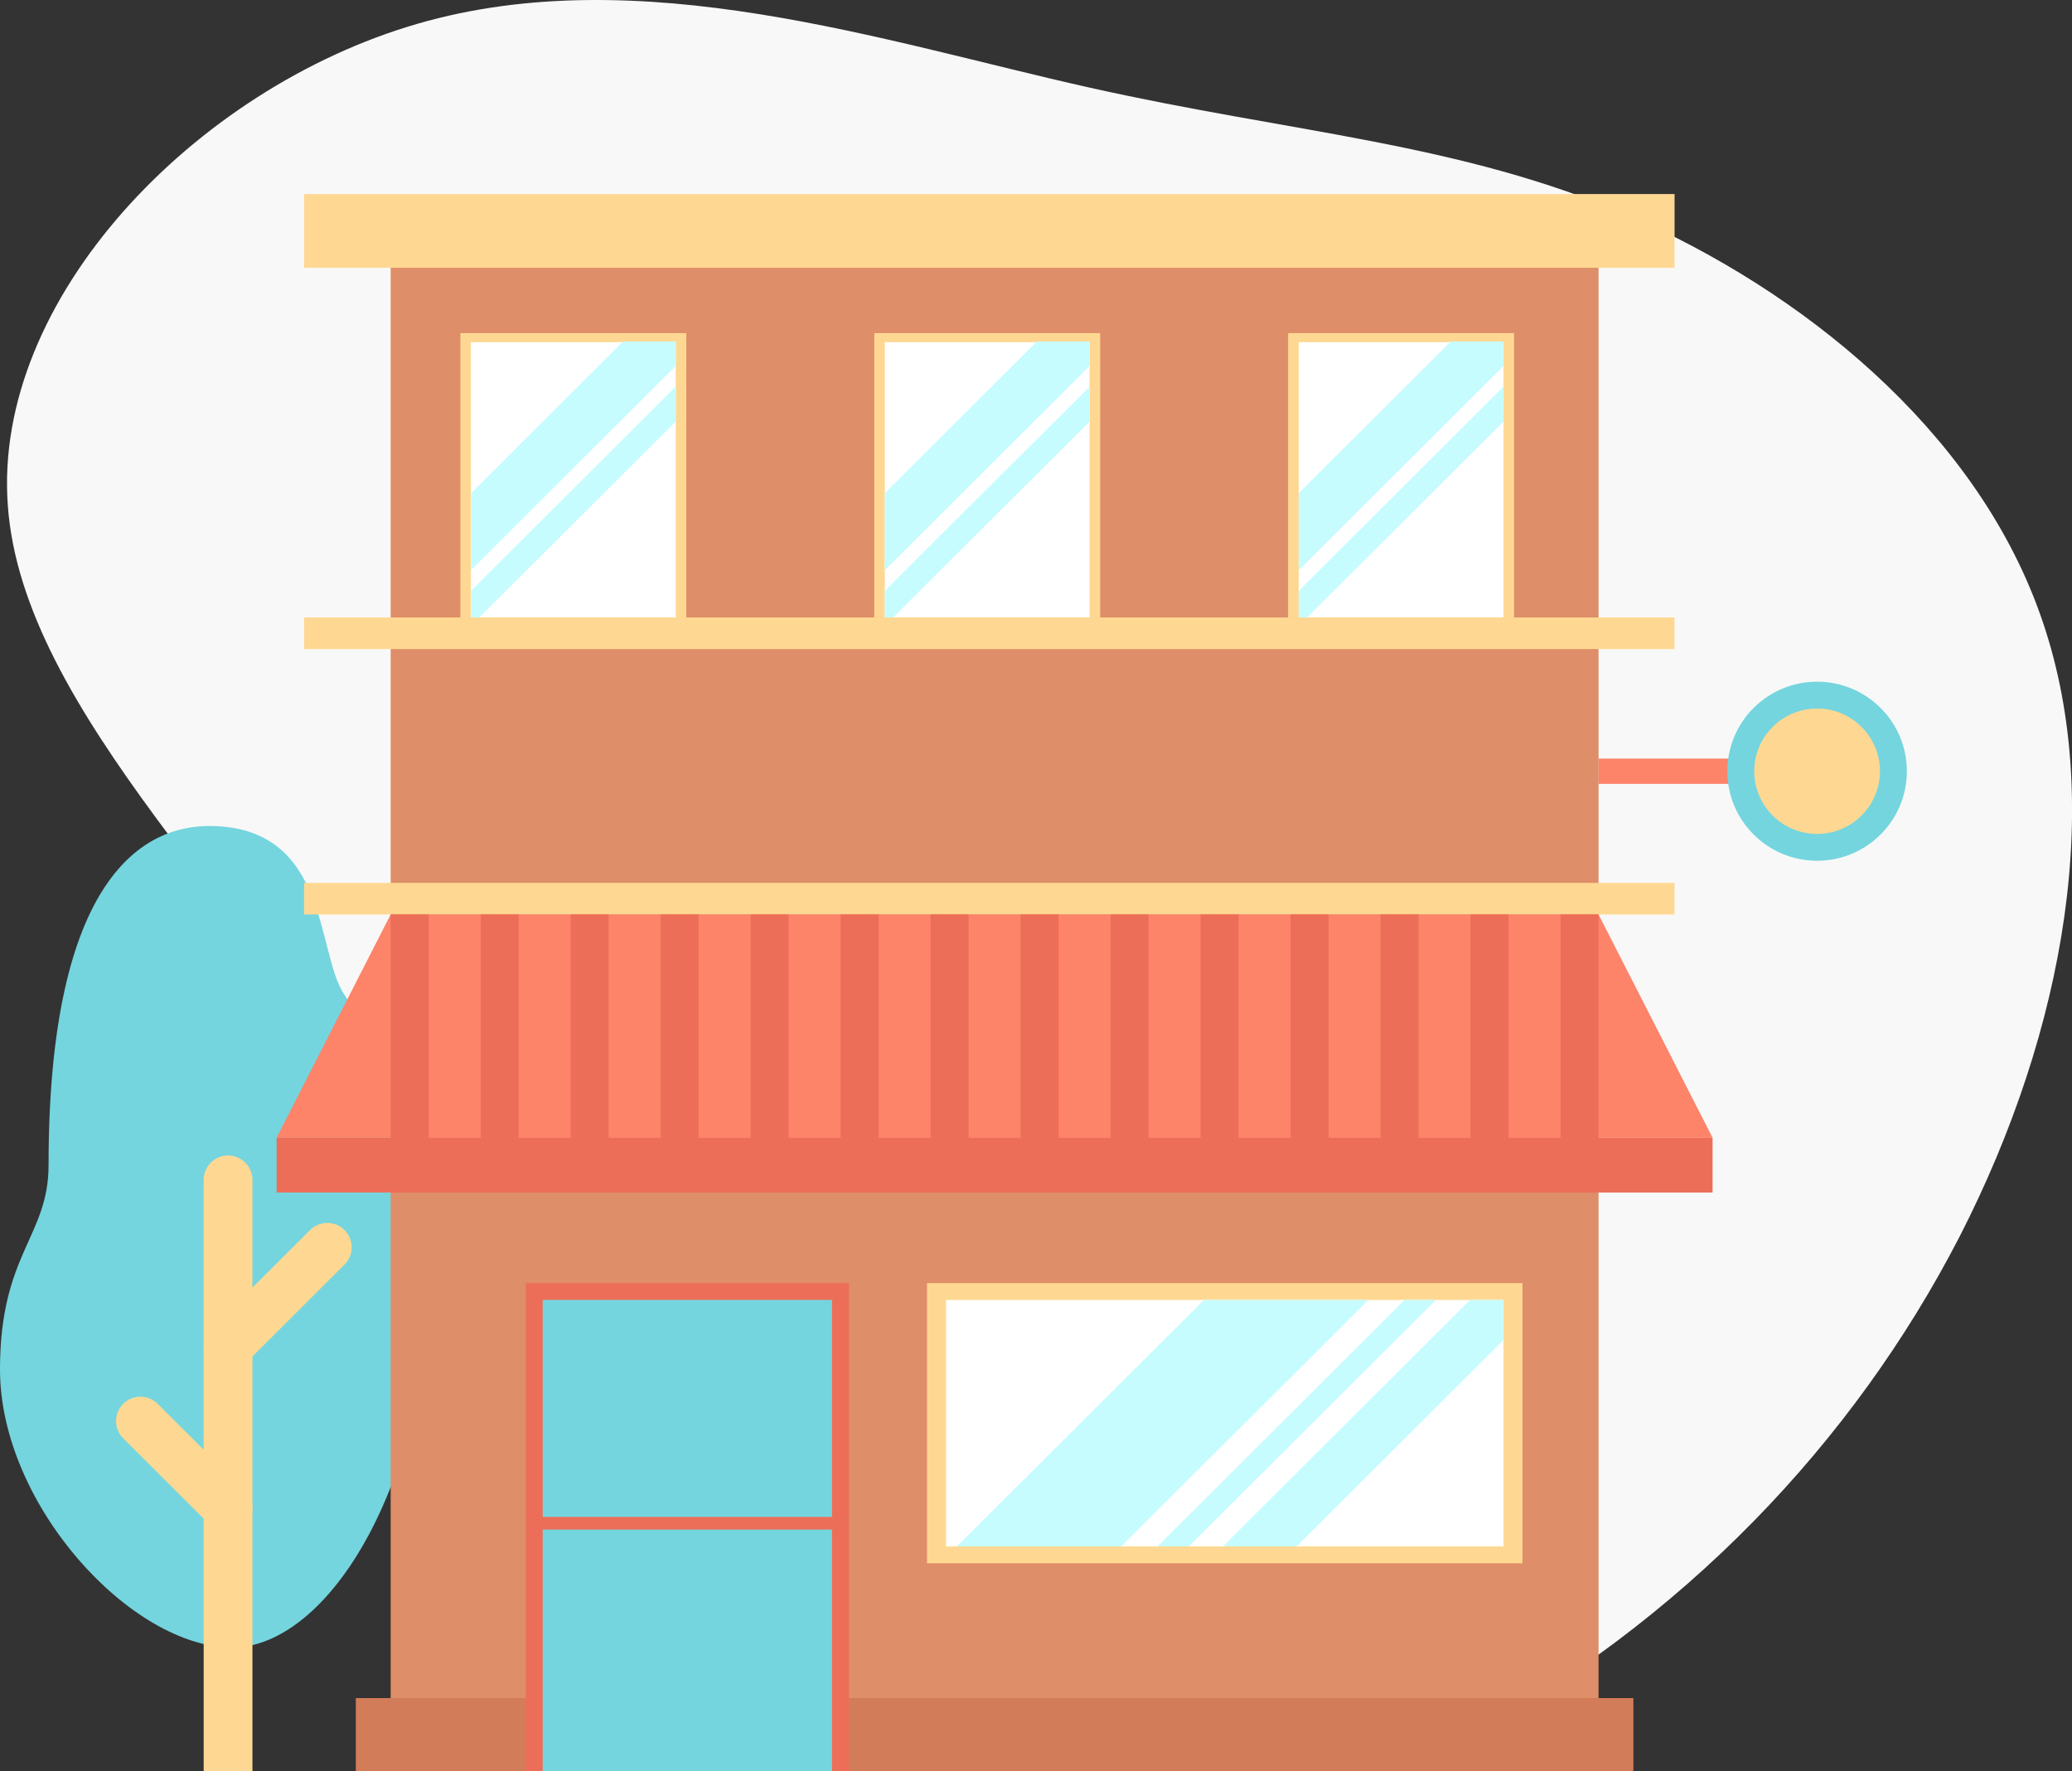 <svg width="255" height="218" viewBox="0 0 255 218" fill="none" xmlns="http://www.w3.org/2000/svg">
<rect x="0" y="0" width="255" height="218" fill="#333333" stroke="none"/>
<g clip-path="url(#clip0)">
<path d="M51.366 2.93C23.922 10.889 -0.923 36.844 0.964 62.224C2.783 87.598 31.417 112.386 49.596 142.531C67.715 172.736 75.447 208.299 96.515 222.429C117.524 236.557 151.813 229.191 179.493 214.413C207.127 199.635 228.125 177.504 241.171 152.189C254.166 126.812 259.231 98.262 251.029 75.47C242.879 52.683 221.514 35.727 200.63 26.601C179.678 17.526 159.199 16.414 133.998 10.762C108.732 5.11 78.744 -5.017 51.366 2.93Z" fill="#F8F8F8"/>
<path d="M0 168.554C0 154.294 5.977 152.22 5.977 143.405C5.977 107.626 17.932 101.663 25.728 101.663C40.542 101.663 38.879 117.191 42.361 122.404C50.157 134.071 53.536 142.627 53.536 150.664C53.536 183.332 40.022 202.777 28.587 202.777C16.113 202.777 0 185.165 0 168.554Z" fill="#74D5DE"/>
<path d="M28.067 145.22V224.296" stroke="#FED892" stroke-width="6" stroke-miterlimit="10" stroke-linecap="round"/>
<path d="M28.067 165.702L40.282 153.517" stroke="#FED892" stroke-width="6" stroke-miterlimit="10" stroke-linecap="round"/>
<path d="M28.068 185.665L17.282 174.906" stroke="#FED892" stroke-width="6" stroke-miterlimit="10" stroke-linecap="round"/>
<path d="M196.732 30.365H48.079V218.592H196.732V30.365Z" fill="#DE8E68"/>
<path d="M201.02 209H43.79V218.592H201.02V209Z" fill="#D37C59"/>
<path d="M104.473 157.924H64.711V218.592H104.473V157.924Z" fill="#ED6E58"/>
<path d="M187.376 157.924H114.089V192.406H187.376V157.924Z" fill="#FED892"/>
<path d="M206.088 108.664H37.423V112.553H206.088V108.664Z" fill="#FED892"/>
<path d="M206.088 75.996H37.423V79.885H206.088V75.996Z" fill="#FED892"/>
<path d="M206.088 23.883H37.423V32.958H206.088V23.883Z" fill="#FED892"/>
<path d="M84.462 40.995H56.654V75.996H84.462V40.995Z" fill="#FED892"/>
<path d="M83.163 42.11H57.954V75.994H83.163V42.11Z" fill="white"/>
<path d="M135.399 40.995H107.592V75.996H135.399V40.995Z" fill="#FED892"/>
<path d="M134.1 42.11H108.891V75.994H134.1V42.11Z" fill="white"/>
<path d="M186.336 40.995H158.529V75.996H186.336V40.995Z" fill="#FED892"/>
<path d="M185.037 42.11H159.828V75.994H185.037V42.11Z" fill="white"/>
<path d="M210.765 140.035H34.045V146.776H210.765V140.035Z" fill="#ED6E58"/>
<path d="M210.765 140.034L196.732 112.552H48.079L34.045 140.034H210.765Z" fill="#FD8369"/>
<path d="M52.757 112.552H48.079V140.034H52.757V112.552Z" fill="#ED6E58"/>
<path d="M63.833 112.552H59.155V140.034H63.833V112.552Z" fill="#ED6E58"/>
<path d="M74.906 112.552H70.228V140.034H74.906V112.552Z" fill="#ED6E58"/>
<path d="M85.982 112.552H81.304V140.034H85.982V112.552Z" fill="#ED6E58"/>
<path d="M97.056 112.552H92.378V140.034H97.056V112.552Z" fill="#ED6E58"/>
<path d="M108.132 112.552H103.454V140.034H108.132V112.552Z" fill="#ED6E58"/>
<path d="M119.206 112.552H114.528V140.034H119.206V112.552Z" fill="#ED6E58"/>
<path d="M130.282 112.552H125.604V140.034H130.282V112.552Z" fill="#ED6E58"/>
<path d="M141.356 112.552H136.678V140.034H141.356V112.552Z" fill="#ED6E58"/>
<path d="M152.432 112.552H147.754V140.034H152.432V112.552Z" fill="#ED6E58"/>
<path d="M163.505 112.552H158.827V140.034H163.505V112.552Z" fill="#ED6E58"/>
<path d="M174.582 112.552H169.904V140.034H174.582V112.552Z" fill="#ED6E58"/>
<path d="M185.655 112.552H180.978V140.034H185.655V112.552Z" fill="#ED6E58"/>
<path d="M196.732 112.552H192.054V140.034H196.732V112.552Z" fill="#ED6E58"/>
<path d="M185.037 159.998H116.428V190.332H185.037V159.998Z" fill="white"/>
<path d="M83.163 47.578L57.954 72.727V75.996H58.994L83.163 51.885V47.578Z" fill="#C7FCFF"/>
<path d="M76.666 42.032L57.954 60.699V70.189L83.163 45.04V42.032H76.666Z" fill="#C7FCFF"/>
<path d="M134.1 47.578L108.891 72.727V75.996H109.931L134.1 51.885V47.578Z" fill="#C7FCFF"/>
<path d="M127.603 42.032L108.891 60.699V70.189L134.1 45.04V42.032H127.603Z" fill="#C7FCFF"/>
<path d="M185.037 47.578L159.828 72.727V75.996H160.868L185.037 51.885V47.578Z" fill="#C7FCFF"/>
<path d="M178.54 42.032L159.828 60.699V70.189L185.037 45.04V42.032H178.54Z" fill="#C7FCFF"/>
<path d="M102.394 159.998H66.79V218.592H102.394V159.998Z" fill="#74D5DE"/>
<path d="M103.433 186.703H66.01V188.258H103.433V186.703Z" fill="#ED6E58"/>
<path d="M218.302 93.367H196.731V96.478H218.302V93.367Z" fill="#FD8369"/>
<path d="M223.63 105.941C229.73 105.941 234.675 101.008 234.675 94.922C234.675 88.837 229.73 83.903 223.63 83.903C217.53 83.903 212.584 88.837 212.584 94.922C212.584 101.008 217.53 105.941 223.63 105.941Z" fill="#74D5DE"/>
<path d="M223.63 102.638C227.901 102.638 231.364 99.184 231.364 94.922C231.364 90.661 227.901 87.207 223.63 87.207C219.358 87.207 215.896 90.661 215.896 94.922C215.896 99.184 219.358 102.638 223.63 102.638Z" fill="#FED892"/>
<path d="M148.167 159.998L117.761 190.332H137.998L168.404 159.998H148.167Z" fill="#C7FCFF"/>
<path d="M146.314 190.332L176.72 159.998H172.856L142.45 190.332H146.314Z" fill="#C7FCFF"/>
<path d="M185.037 159.998H180.912L150.506 190.332H159.568L185.037 164.924V159.998Z" fill="#C7FCFF"/>
</g>
<defs>
<clipPath id="clip0">
<rect width="255" height="218" fill="white"/>
</clipPath>
</defs>
</svg>

